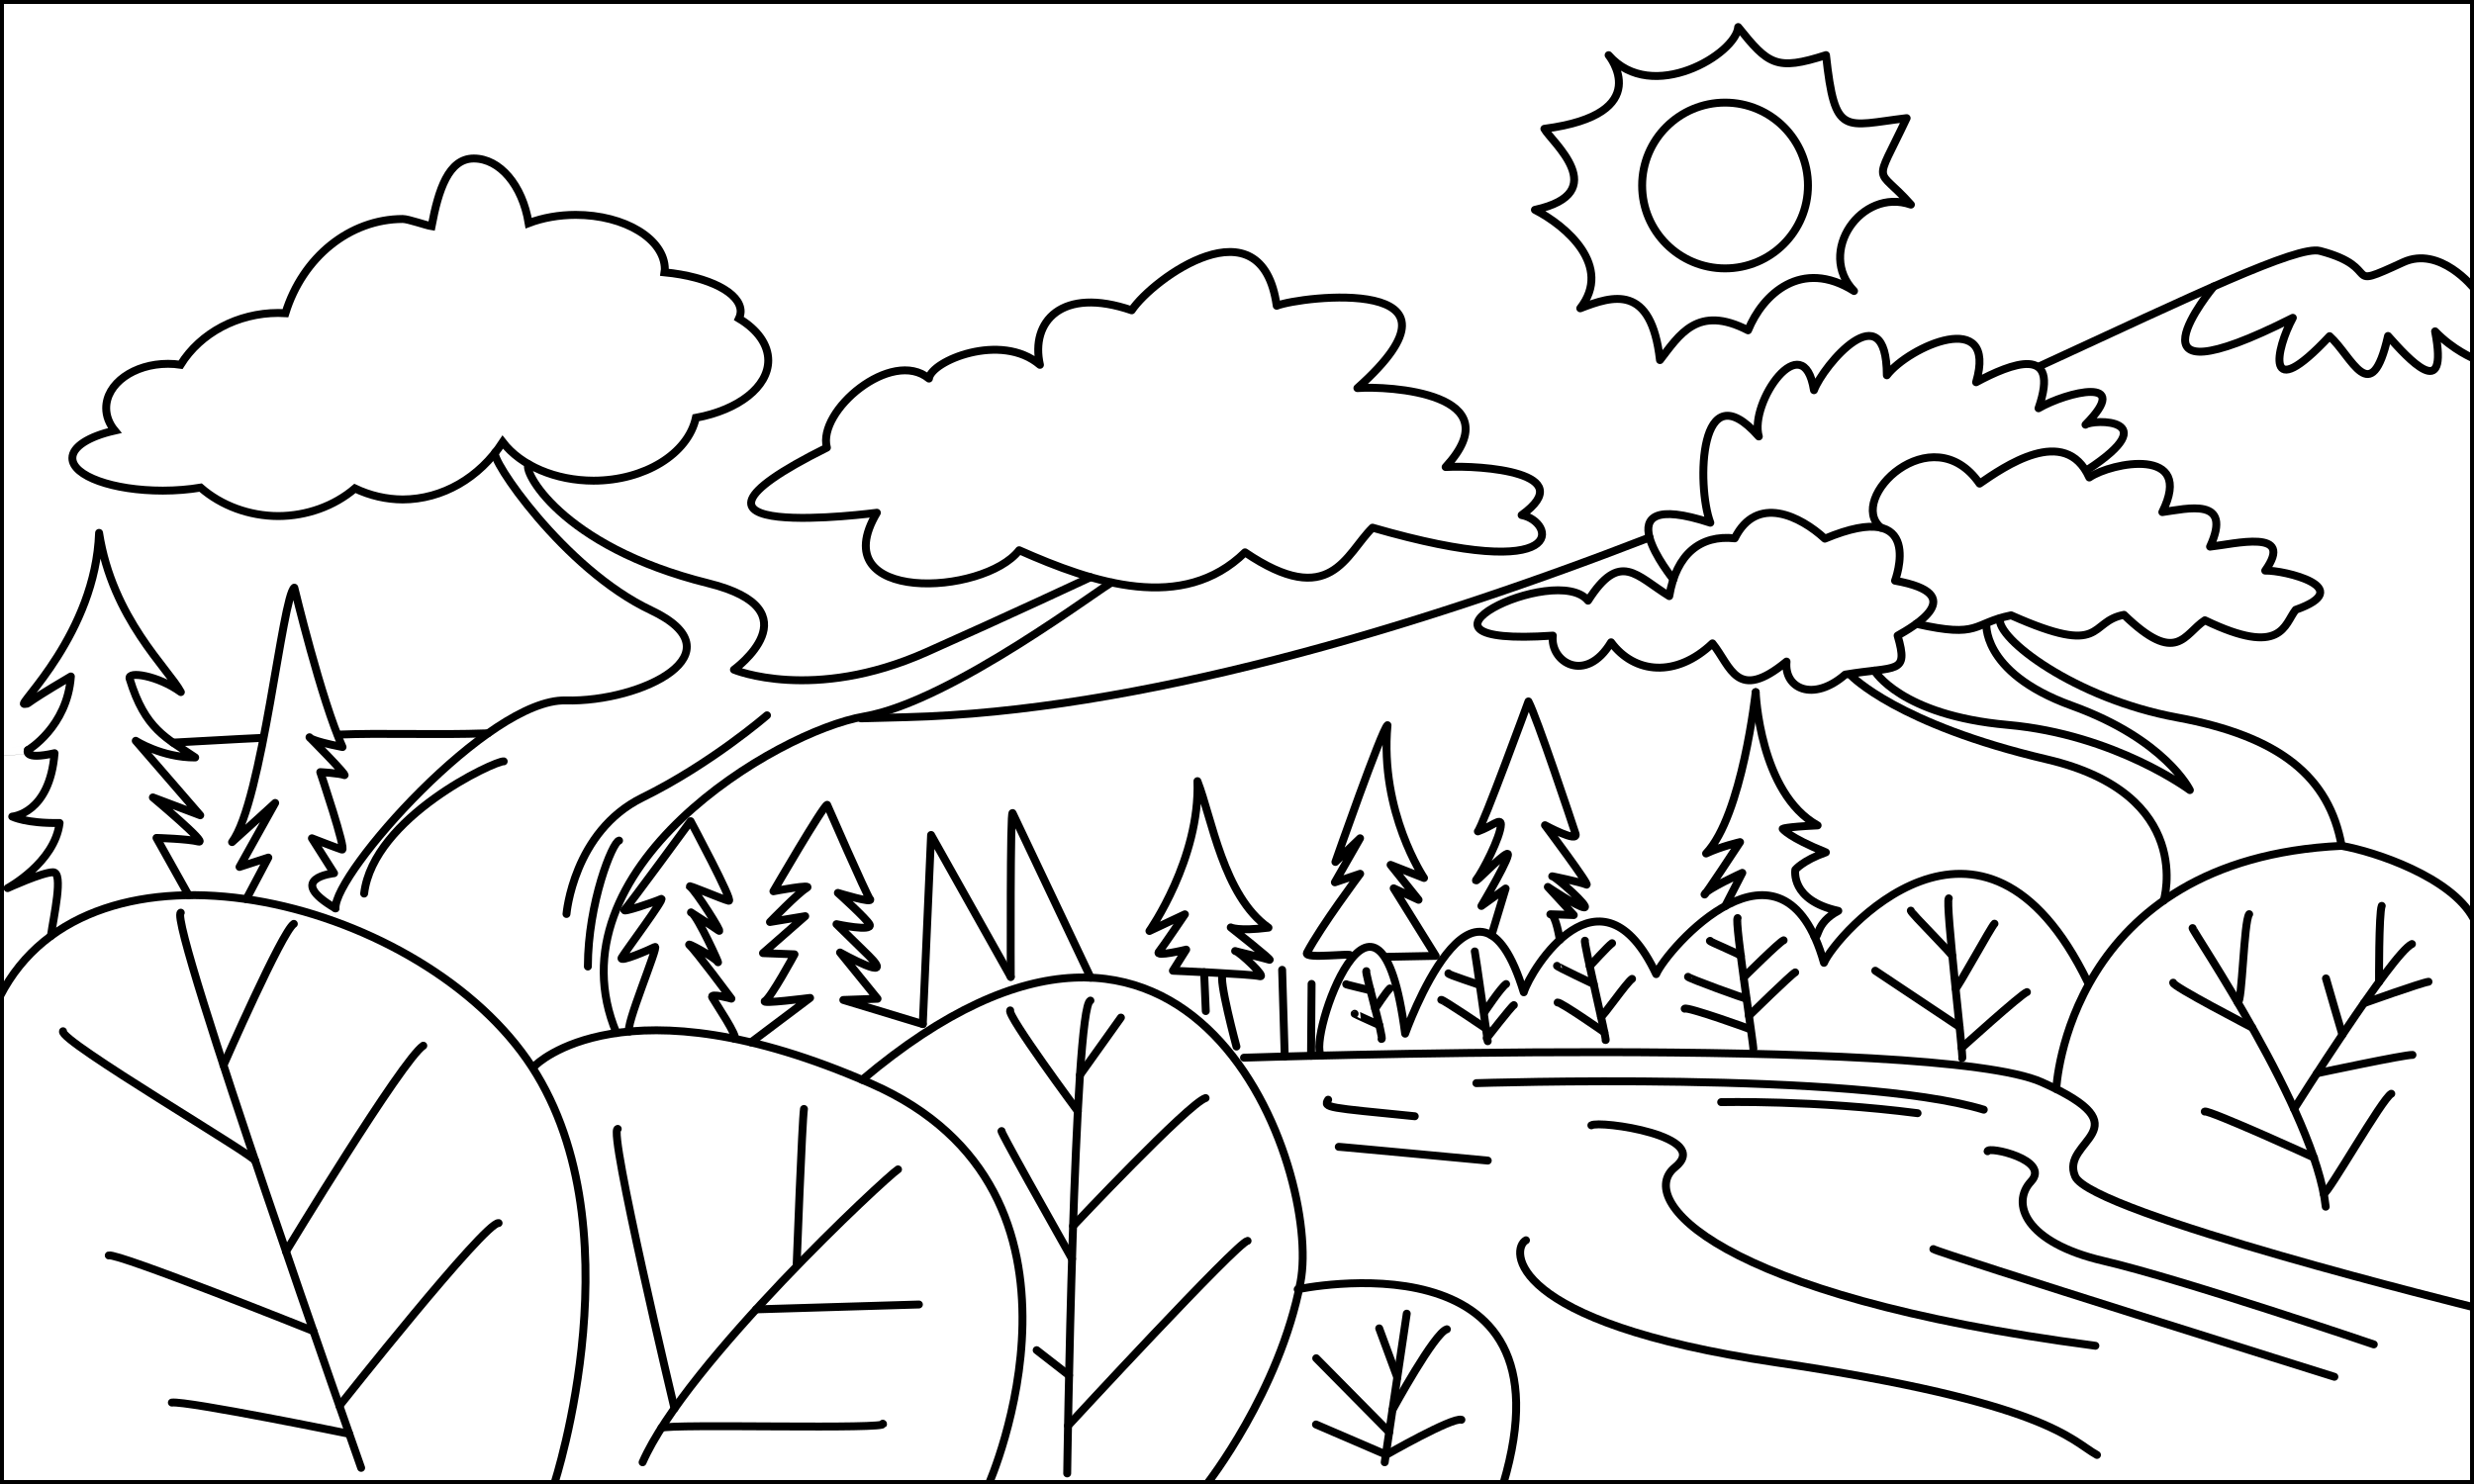 <?xml version="1.0" encoding="UTF-8"?>
<svg xmlns="http://www.w3.org/2000/svg" xmlns:xlink="http://www.w3.org/1999/xlink" width="3750" height="2250" viewBox="0 0 3750 2250">
<rect x="0" y="0" width="3750" height="2250" fill="#808080" stroke="none"/>
<path fill-rule="evenodd" fill="rgb(100%, 100%, 100%)" fill-opacity="1" stroke-width="120" stroke-linecap="butt" stroke-linejoin="miter" stroke="rgb(0%, 0%, 0%)" stroke-opacity="1" stroke-miterlimit="4" d="M 24.805 22500 L 37475.195 22500 C 37488.906 22500 37500 22488.906 37500 22475.195 L 37500 24.805 C 37500 11.055 37488.906 0 37475.195 0 L 24.805 0 C 11.055 0 0 11.055 0 24.805 L 0 22475.195 C 0 22488.906 11.055 22500 24.805 22500 Z M 24.805 22500 " transform="matrix(0.1, 0, 0, -0.1, 0, 2250)"/>
<path fill="none" stroke-width="120" stroke-linecap="round" stroke-linejoin="round" stroke="rgb(0%, 0%, 0%)" stroke-opacity="1" stroke-miterlimit="4" d="M 37500 18127.5 C 37500 18127.5 36984.102 18781.289 36425.195 18523.008 C 35456.992 18075.586 36154.414 18438.086 35164.297 18695.898 C 34826.602 18783.789 33229.688 18014.805 30930 16954.609 M 25002.891 14351.016 C 21406.719 12956.211 17220.508 11715.195 13743.906 11626.602 M 13743.906 11626.602 C 13510.703 11620.586 13280.195 11613.594 13052.109 11608.594 M 7397.383 11381.719 C 6571.68 11352.812 5813.711 11390.391 5120.039 11361.797 M 3977.305 11312.5 C 3541.875 11292.891 2988.203 11258.516 2621.992 11240.508 M 422.617 11126.914 C 141.758 11109.414 -0.898 11099.414 0 11099.219 " transform="matrix(0.1, 0, 0, -0.1, 0, 2250)"/>
<path fill="none" stroke-width="120" stroke-linecap="round" stroke-linejoin="round" stroke="rgb(0%, 0%, 0%)" stroke-opacity="1" stroke-miterlimit="4" d="M 33555.312 18156.719 C 33555.312 18156.719 32008.203 16294.102 34754.102 17681.289 C 34496.797 17209.609 34313.398 16336.484 35311.016 17403.008 C 35649.688 17101.211 35938.203 16275.586 36196.914 17405.898 C 36499.805 17066.094 37122.812 16368.984 36910.195 17476.211 C 37186.914 17189.102 37500 17063.086 37500 17063.086 " transform="matrix(0.1, 0, 0, -0.1, 0, 2250)"/>
<path fill="none" stroke-width="120" stroke-linecap="round" stroke-linejoin="round" stroke="rgb(0%, 0%, 0%)" stroke-opacity="1" stroke-miterlimit="4" d="M 24382.891 21663.594 C 24382.891 21663.594 25115.586 20770.117 23408.984 20547.383 C 23506.797 20359.883 24457.695 19579.102 23265.703 19318.398 C 23738.008 19076.719 24451.289 18465.898 23952.891 17825.703 C 24448.008 18017.617 25027.695 18202.188 25161.289 17040.586 C 25454.297 17418.516 25727.891 17888.711 26496.602 17491.797 C 26718.008 18038.086 27304.805 18590.508 28102.617 18088.008 C 27536.211 18669.688 28209.688 19659.688 28965.195 19397.5 C 28431.094 20003.906 28392.383 19632.891 28900.391 20708.789 C 27948.398 20595.781 27814.688 20414.883 27677.891 21664.414 C 26922.305 21421.211 26802.695 21521.484 26346.719 22089.883 C 26314.492 21682.617 25041.016 20912.383 24382.891 21663.594 Z M 24382.891 21663.594 " transform="matrix(0.1, 0, 0, -0.1, 0, 2250)"/>
<path fill="none" stroke-width="120" stroke-linecap="butt" stroke-linejoin="miter" stroke="rgb(0%, 0%, 0%)" stroke-opacity="1" stroke-miterlimit="4" d="M 27404.609 19687.5 C 27404.609 18993.398 26841.914 18430.703 26147.695 18430.703 C 25453.594 18430.703 24890.898 18993.398 24890.898 19687.5 C 24890.898 20381.719 25453.594 20944.414 26147.695 20944.414 C 26841.914 20944.414 27404.609 20381.719 27404.609 19687.5 Z M 27404.609 19687.5 " transform="matrix(0.1, 0, 0, -0.1, 0, 2250)"/>
<path fill="none" stroke-width="120" stroke-linecap="round" stroke-linejoin="round" stroke="rgb(0%, 0%, 0%)" stroke-opacity="1" stroke-miterlimit="4" d="M 771.445 8308.008 C 812.539 8606.25 967.305 9273.672 805.43 9275.039 C 643.555 9276.406 115.195 9034.648 115.195 9034.648 C 115.195 9034.648 829.883 9419.258 903.164 10022.305 C 396.172 10012.695 185.391 10118.984 185.391 10118.984 C 185.391 10118.984 753.516 10159.688 826.797 11080 C 344.258 10971.484 422.617 11126.914 422.617 11126.914 C 422.617 11126.914 1019.219 11478.398 1074.219 12243.594 C 231.25 11747.695 491.836 11848.008 369.688 11826.016 C 247.5 11803.984 1448.086 12897.812 1501.797 14420.781 C 1702.969 13119.492 2556.68 12355.703 2741.484 12006.914 C 2394.141 12258.906 1928.008 12330.312 1964.844 12209.492 C 2201.094 11435 2523.203 11313.789 2958.633 11015.508 C 2454.688 11012.695 2057.656 11268.203 2057.656 11268.203 L 3035 10139.102 L 2317.266 10409.688 C 2317.266 10409.688 3166.328 9699.492 3007.5 9740.703 C 2848.672 9781.914 2372.227 9795.664 2372.227 9795.664 L 2858.008 8927.344 " transform="matrix(0.1, 0, 0, -0.1, 0, 2250)"/>
<path fill="none" stroke-width="120" stroke-linecap="round" stroke-linejoin="round" stroke="rgb(0%, 0%, 0%)" stroke-opacity="1" stroke-miterlimit="4" d="M 3733.594 8867.422 L 4067.305 9497.578 L 3630.547 9356.094 L 4171.133 10325.898 C 4171.133 10325.898 3822.969 10007.188 3517.539 9732.461 C 3978.711 10351.992 4278.047 13452.383 4461.289 13589.805 C 4461.289 13589.805 4872.266 11875.195 5191.953 11173.516 C 4682.227 11273.594 4691.055 11321.914 4691.055 11321.914 C 4691.055 11321.914 5289.18 10718.906 5218.438 10748.086 C 5147.734 10777.305 4854.57 10793.203 4854.57 10793.203 C 4854.57 10793.203 5256.758 9596.523 5184.57 9618.398 C 5112.383 9640.273 4727.891 9790 4727.891 9790 L 5063.75 9260.586 C 5063.75 9260.586 4306.055 9184.18 5085.352 8727.617 " transform="matrix(0.1, 0, 0, -0.1, 0, 2250)"/>
<path fill="none" stroke-width="120" stroke-linecap="round" stroke-linejoin="round" stroke="rgb(0%, 0%, 0%)" stroke-opacity="1" stroke-miterlimit="4" d="M 7509.805 15642.109 C 7397.852 15579.102 8545.43 13871.406 9865 13248.594 C 11232.109 12603.398 9736.055 11850.703 8572.227 11879.883 C 7408.398 11909.102 5063.75 9260.586 5085.352 8727.617 " transform="matrix(0.1, 0, 0, -0.1, 0, 2250)"/>
<path fill="none" stroke-width="120" stroke-linecap="round" stroke-linejoin="round" stroke="rgb(0%, 0%, 0%)" stroke-opacity="1" stroke-miterlimit="4" d="M 8017.031 15458.906 C 7899.18 15405.195 8472.109 14217.617 10737.109 13656.289 C 12376.797 13249.883 11125 12346.406 11125 12346.406 C 11125 12346.406 12320.508 11846.289 14039.297 12611.094 C 15289.492 13167.383 16531.094 13748.711 16531.094 13748.711 " transform="matrix(0.1, 0, 0, -0.1, 0, 2250)"/>
<path fill="none" stroke-width="120" stroke-linecap="round" stroke-linejoin="round" stroke="rgb(0%, 0%, 0%)" stroke-opacity="1" stroke-miterlimit="4" d="M 16853.516 13667.812 C 16751.797 13645.312 14432.891 11865.117 13099.688 11637.188 C 11766.406 11409.297 8299.766 9332.617 9344.258 6837.93 " transform="matrix(0.1, 0, 0, -0.1, 0, 2250)"/>
<path fill="none" stroke-width="120" stroke-linecap="round" stroke-linejoin="round" stroke="rgb(0%, 0%, 0%)" stroke-opacity="1" stroke-miterlimit="4" d="M 7634.922 10956.211 C 7509.688 10969.414 5659.375 10113.398 5519.414 8951.875 " transform="matrix(0.1, 0, 0, -0.1, 0, 2250)"/>
<path fill="none" stroke-width="120" stroke-linecap="round" stroke-linejoin="round" stroke="rgb(0%, 0%, 0%)" stroke-opacity="1" stroke-miterlimit="4" d="M 11625.781 11654.609 C 11625.781 11654.609 10778.711 10919.102 9735.703 10406.289 C 8692.656 9893.398 8586.602 8642.422 8586.602 8642.422 " transform="matrix(0.1, 0, 0, -0.1, 0, 2250)"/>
<path fill="none" stroke-width="120" stroke-linecap="round" stroke-linejoin="round" stroke="rgb(0%, 0%, 0%)" stroke-opacity="1" stroke-miterlimit="4" d="M 9383.594 9754.922 C 9284.883 9737.031 8912.188 8812.031 8910.703 7845.977 " transform="matrix(0.1, 0, 0, -0.1, 0, 2250)"/>
<path fill="none" stroke-width="120" stroke-linecap="butt" stroke-linejoin="miter" stroke="rgb(0%, 0%, 0%)" stroke-opacity="1" stroke-miterlimit="4" d="M 7181.25 20096.914 C 6798.477 20096.289 6646.445 19624.102 6541.562 19070.195 C 6457.695 19083.086 6189.023 19179.688 6104.336 19179.805 C 5302.617 19177.617 4589.648 18604.883 4326.406 17751.719 C 4290.039 17753.906 4253.633 17755.117 4217.148 17755.312 C 3603.359 17753.711 3038.008 17453.594 2737.305 16969.805 C 2674.57 16979.219 2610.664 16983.906 2546.562 16983.984 C 2029.102 16983.984 1609.609 16683.203 1609.648 16312.188 C 1609.805 16192.5 1654.492 16075 1739.18 15971.914 C 1340.352 15881.797 1097.891 15724.297 1096.953 15554.805 C 1096.953 15282.188 1711.016 15061.211 2468.477 15061.211 C 2666.172 15061.406 2861.328 15077.188 3040.586 15107.109 C 3356.562 14831.484 3778.086 14676.914 4217.148 14675.508 C 4649.492 14676.719 5065.117 14826.406 5379.805 15094.492 C 5609.141 14985.508 5855.391 14928.594 6104.336 14927.305 C 6703.555 14929.414 7266.25 15251.992 7620.508 15796.602 C 7896.992 15436.484 8423.828 15212.695 8996.211 15212.188 C 9768.945 15213.008 10426.484 15616.914 10547.812 16165.195 C 11200.195 16285.898 11643.594 16637.188 11645 17034.414 C 11644.883 17271.914 11485.586 17500 11200.586 17670.586 C 11216.914 17705.703 11225.586 17741.406 11226.602 17777.188 C 11226.406 18059.102 10749.805 18304.492 10072.695 18371.211 C 10075 18386.289 10076.602 18401.406 10077.5 18416.484 C 10077.5 18872.5 9472.031 19242.109 8725.156 19242.188 C 8473.398 19241.719 8226.875 19198.281 8013.281 19116.992 C 7918.555 19692.5 7575.273 20096.797 7181.25 20096.914 Z M 7181.25 20096.914 " transform="matrix(0.1, 0, 0, -0.1, 0, 2250)"/>
<path fill="none" stroke-width="120" stroke-linecap="round" stroke-linejoin="round" stroke="rgb(0%, 0%, 0%)" stroke-opacity="1" stroke-miterlimit="4" d="M 13291.406 14725.898 C 13291.406 14725.898 9564.023 14235.703 12533.984 15713.281 C 12383.711 16268.594 13515.117 17228.008 14080.898 16760.195 C 14110.312 17025.195 15173.906 17471.797 15763.203 16968.203 C 15615.898 17621.602 16090.312 18160.898 17153.906 17795.195 C 17478.008 18278.906 19125 19478.203 19351.914 17864.102 C 19711.406 18008.516 22510.391 18341.211 20574.688 16615.703 C 21040.195 16651.484 22946.484 16544.219 21912.305 15419.102 C 22463.281 15449.609 23957.109 15334.297 23064.297 14690.195 C 23559.297 14601.406 23845.195 13620.781 20804.492 14499.414 C 20397.891 14101.914 20173.906 13243.086 18871.602 14125.703 C 17927.383 13203.711 16578.594 13656.719 15448.008 14157.5 C 14911.797 13464.414 12468.398 13343.789 13291.406 14725.898 Z M 13291.406 14725.898 " transform="matrix(0.1, 0, 0, -0.1, 0, 2250)"/>
<path fill="none" stroke-width="120" stroke-linecap="round" stroke-linejoin="round" stroke="rgb(0%, 0%, 0%)" stroke-opacity="1" stroke-miterlimit="4" d="M 25364.102 13716.094 C 25364.102 13716.094 24211.211 15133.516 25924.492 14574.688 C 25713.203 15135.586 25752.305 16909.297 26659.492 15882.383 C 26510.195 16396.914 27334.805 17579.688 27495.508 16583.906 C 27637.891 16963.008 28595.703 18094.102 28600.312 16810.117 C 28935.586 17249.102 30283.789 17846.211 29953.086 16704.688 C 30483.594 16989.805 31236.992 17285.312 30899.297 16310.117 C 31328.789 16560.117 32343.984 16802.891 31611.289 16061.094 C 31730.703 16147.891 32833.203 16159.297 31648.086 15381.406 " transform="matrix(0.1, 0, 0, -0.1, 0, 2250)"/>
<path fill="none" stroke-width="120" stroke-linecap="round" stroke-linejoin="round" stroke="rgb(0%, 0%, 0%)" stroke-opacity="1" stroke-miterlimit="4" d="M 28510.586 14498.906 C 27979.492 14935.898 29282.383 16209.883 30005.898 15167.617 C 30364.219 15413.398 31301.289 16075.586 31668.789 15260.586 C 32006.406 15491.914 33274.219 15736.797 32775.781 14735.781 C 33154.805 14786.406 33848.398 14970.312 33499.297 14212.109 C 33869.102 14250.312 34792.305 14491.992 34335.312 13848.398 C 34622.383 13857.695 35743.203 13588.086 34796.914 13254.414 C 34622.383 13032.305 34592.5 12531.289 33421.211 13095.391 C 33104.219 12888.789 33000.898 12398.086 32194.688 13178.008 C 31645.781 13076.797 31928.281 12528.203 30483.594 13170.781 C 29888.789 13048.906 30023.398 12820.586 29047.305 13041.602 " transform="matrix(0.1, 0, 0, -0.1, 0, 2250)"/>
<path fill="none" stroke-width="120" stroke-linecap="round" stroke-linejoin="round" stroke="rgb(0%, 0%, 0%)" stroke-opacity="1" stroke-miterlimit="4" d="M 28724.297 13695.586 C 28724.297 13695.586 29206.602 14977.5 27660.898 14332.891 C 27291.094 14673.789 26627.305 15008.516 26294.297 14338.086 C 25779.805 14393.906 25410.117 14104.609 25302.109 13462.109 C 24799.102 13771.992 24558.008 14156.289 24071.094 13392.891 C 23589.297 13990.195 20899.805 12681.797 23537.188 12862.812 C 23490.703 12463.711 24034.805 12119.492 24420.195 12761.719 C 24771.602 12284.414 25405.508 12220.391 25956.719 12745.195 C 26241.484 12390.898 26321.914 11846.406 27079.805 12469.414 C 27038.203 12061.797 27481.719 11848.789 27968.711 12272.109 C 28751.914 12404.297 28935.586 12268.906 28763.398 12862.891 C 28995.312 12995.195 29877.305 13491.016 28724.297 13695.586 Z M 28724.297 13695.586 " transform="matrix(0.1, 0, 0, -0.1, 0, 2250)"/>
<path fill="none" stroke-width="120" stroke-linecap="round" stroke-linejoin="round" stroke="rgb(0%, 0%, 0%)" stroke-opacity="1" stroke-miterlimit="4" d="M 28060.117 12255.312 C 28060.117 12255.312 28765.195 11515.703 31025.312 10986.797 C 33285.312 10457.891 32797.383 8847.109 32797.383 8847.109 " transform="matrix(0.1, 0, 0, -0.1, 0, 2250)"/>
<path fill="none" stroke-width="120" stroke-linecap="round" stroke-linejoin="round" stroke="rgb(0%, 0%, 0%)" stroke-opacity="1" stroke-miterlimit="4" d="M 28412.305 12332.383 C 28412.305 12332.383 28804.297 11654.102 30432.695 11509.414 C 32061.094 11364.805 33193.398 10520.898 33193.398 10520.898 C 33193.398 10520.898 32825.898 11287.383 31404.219 11800.781 C 29982.5 12314.219 30123.789 13102.383 30105.391 13017.695 " transform="matrix(0.1, 0, 0, -0.1, 0, 2250)"/>
<path fill="none" stroke-width="120" stroke-linecap="round" stroke-linejoin="round" stroke="rgb(0%, 0%, 0%)" stroke-opacity="1" stroke-miterlimit="4" d="M 30314.297 13124.688 C 30251.406 12826.992 31443.789 11907.617 33001.016 11621.406 C 34558.203 11335.312 35305.312 10721.016 35493.711 9675.586 " transform="matrix(0.1, 0, 0, -0.1, 0, 2250)"/>
<path fill="none" stroke-width="120" stroke-linecap="round" stroke-linejoin="round" stroke="rgb(0%, 0%, 0%)" stroke-opacity="1" stroke-miterlimit="4" d="M 26612.188 12005.898 C 26612.188 12005.898 26409.219 10135.898 25860.195 9559.609 C 26089.219 9667.695 26375.117 9731.992 26375.117 9731.992 C 26375.117 9731.992 25805 8862.734 25837.5 8941.641 C 25870 9020.508 26409.219 9265.938 26409.219 9265.938 L 26150.586 8762.461 " transform="matrix(0.1, 0, 0, -0.1, 0, 2250)"/>
<path fill="none" stroke-width="120" stroke-linecap="round" stroke-linejoin="round" stroke="rgb(0%, 0%, 0%)" stroke-opacity="1" stroke-miterlimit="4" d="M 26612.188 12005.898 C 26612.188 12005.898 26670.703 10476.992 27550.898 9985.469 C 27058.789 9962.07 27021.406 9933.594 27021.406 9933.594 C 27021.406 9933.594 27110.781 9805.039 27675.898 9577.109 C 27326.797 9454.414 27213.086 9313.438 27213.086 9313.438 C 27213.086 9313.438 27130.312 8849.609 27864.297 8689.648 C 27508.711 8501.172 27577.188 8264.492 27502.5 8303.203 " transform="matrix(0.1, 0, 0, -0.1, 0, 2250)"/>
<path fill="none" stroke-width="120" stroke-linecap="round" stroke-linejoin="round" stroke="rgb(0%, 0%, 0%)" stroke-opacity="1" stroke-miterlimit="4" d="M 22607.5 8319.375 L 22821.602 9028.555 L 22454.609 8764.141 C 22454.609 8764.141 22946.719 9591.719 22842.695 9554.492 C 22738.789 9517.227 22344.102 9086.992 22373.398 9157.109 C 22469.688 9277.695 22747.305 9813.281 22750.195 9999.219 C 22751.797 10109.805 22611.406 9968.164 22401.016 9894.883 C 22475.703 9972.305 23167.5 11864.883 23167.5 11864.883 C 23288.516 11641.992 23829.297 10021.289 23881.289 9859.023 C 23928.789 9710.82 23418.398 9988.516 23418.398 9988.516 C 23418.398 9988.516 24120.898 9050.469 24046.211 9087.734 C 23971.406 9124.961 23472.891 9225.781 23533.008 9212.617 C 23593.086 9199.492 24107.891 8740.742 24013.711 8742.227 C 23919.492 8743.672 23461.484 9052.656 23461.484 9052.656 L 23854.492 8626.094 C 23854.492 8626.094 23430.312 8642.383 23506.602 8636.562 C 23582.891 8630.703 23643.203 8250.43 23643.203 8250.43 " transform="matrix(0.1, 0, 0, -0.1, 0, 2250)"/>
<path fill="none" stroke-width="120" stroke-linecap="round" stroke-linejoin="round" stroke="rgb(0%, 0%, 0%)" stroke-opacity="1" stroke-miterlimit="4" d="M 20996.016 7992.5 L 21761.992 8007.5 L 21125.195 9031.289 L 21501.992 8857.422 L 21078.203 9386.992 L 21584.805 9188.32 C 21584.805 9188.32 20910.898 10186.094 21031.094 11504.609 C 20945 11443.203 20241.797 9431.562 20241.797 9431.562 L 20615.312 9790.195 L 20233.594 9122.578 L 20616.914 9251.875 C 20616.914 9251.875 20019.414 8453.164 19810.586 8053.789 C 19756.719 7950.742 20533.906 8061.602 20469.297 8010.352 " transform="matrix(0.1, 0, 0, -0.1, 0, 2250)"/>
<path fill="none" stroke-width="120" stroke-linecap="round" stroke-linejoin="round" stroke="rgb(0%, 0%, 0%)" stroke-opacity="1" stroke-miterlimit="4" d="M 17778.398 7782.109 L 17979.805 8102.031 C 17979.805 8102.031 17499.102 7985.156 17565.703 8068.438 C 17632.305 8151.719 17960.391 8637.461 17960.391 8637.461 L 17422.812 8384.727 C 17422.812 8384.727 18192.617 9478.945 18150.391 10656.406 C 18368.008 10101.992 18543.398 8916.484 19227.109 8435.117 C 18762.617 8377.422 18655.391 8438.789 18655.391 8438.789 C 18655.391 8438.789 19308.281 7924.531 19241.719 7947.93 C 19175.195 7971.289 18665.195 8090.352 18726.914 8080.117 C 18788.594 8069.883 19215.703 7668.164 19092.305 7699.57 C 18968.906 7730.977 17778.398 7782.109 17778.398 7782.109 Z M 17778.398 7782.109 " transform="matrix(0.1, 0, 0, -0.1, 0, 2250)"/>
<path fill="none" stroke-width="120" stroke-linecap="round" stroke-linejoin="round" stroke="rgb(0%, 0%, 0%)" stroke-opacity="1" stroke-miterlimit="4" d="M 13987.188 6973.438 L 12782.5 7338.945 L 13301.406 7357.266 L 12733.008 8058.516 C 12733.008 8058.516 13611.484 7569.492 13166.602 8011.016 C 13105.195 8072.031 12679.414 8488.008 12679.414 8488.008 C 12679.414 8488.008 13235.312 8368.867 13181.289 8482.891 C 13142.695 8564.219 12700.508 8962.07 12700.508 8962.07 C 12700.508 8962.07 13259.609 8790.742 13184.492 8870.781 C 13139.297 8918.867 12538.086 10297.305 12538.086 10297.305 C 12479.609 10290 11723.398 8986.914 11723.398 8986.914 C 11723.398 8986.914 12348.906 9106.562 12223.789 9034.961 C 12098.789 8963.398 11670.898 8520.898 11670.898 8520.898 L 12205.195 8609.258 L 11565.312 8049.023 L 12042.812 8030.742 C 12042.812 8030.742 11688.594 7377.734 11597.695 7324.414 C 11506.719 7271.094 12278.984 7369.844 12278.984 7369.844 L 11383.008 6695.898 " transform="matrix(0.1, 0, 0, -0.1, 0, 2250)"/>
<path fill="none" stroke-width="120" stroke-linecap="round" stroke-linejoin="round" stroke="rgb(0%, 0%, 0%)" stroke-opacity="1" stroke-miterlimit="4" d="M 9541.484 6861.055 C 9457.031 6903.398 9996.445 8179.766 9926.641 8142.5 C 9856.797 8105.273 9379.297 7898.555 9423.164 7978.906 C 9467.031 8059.258 10101.992 8909.492 10020.781 8870.039 C 9939.609 8830.586 9408.555 8650.195 9467.031 8706.406 C 9525.469 8762.656 10467.383 10049.688 10467.383 10049.688 C 10467.383 10049.688 11121.914 8829.141 11047.188 8842.266 C 10972.5 8855.43 10376.484 9112.539 10460.898 9054.844 C 10545.391 8997.148 10962.812 8337.539 10896.211 8388.672 C 10829.609 8439.805 10392.695 8716.641 10485.312 8659.688 C 10577.891 8602.695 10925.391 7842.305 10880 7914.609 C 10834.414 7986.914 10370 8239.648 10456.094 8165.156 C 10542.109 8090.664 11086.211 7358.75 11086.211 7358.75 C 11086.211 7358.75 10756.484 7450.039 10795.508 7379.18 C 10834.414 7308.32 11203.203 6763.594 11131.719 6751.172 " transform="matrix(0.1, 0, 0, -0.1, 0, 2250)"/>
<path fill="none" stroke-width="120" stroke-linecap="round" stroke-linejoin="round" stroke="rgb(0%, 0%, 0%)" stroke-opacity="1" stroke-miterlimit="4" d="M 13987.188 6973.438 L 14113.086 9840.43 L 15320.703 7688.477 " transform="matrix(0.1, 0, 0, -0.1, 0, 2250)"/>
<path fill="none" stroke-width="120" stroke-linecap="round" stroke-linejoin="round" stroke="rgb(0%, 0%, 0%)" stroke-opacity="1" stroke-miterlimit="4" d="M 15320.703 7688.477 C 15320.703 7688.477 15310.586 10252.305 15348.984 10171.289 L 16531.719 7677.148 " transform="matrix(0.1, 0, 0, -0.1, 0, 2250)"/>
<path fill="none" stroke-width="120" stroke-linecap="round" stroke-linejoin="round" stroke="rgb(0%, 0%, 0%)" stroke-opacity="1" stroke-miterlimit="4" d="M 20027.383 6495.586 C 19800.898 6719.922 20901.211 9868.164 21298.594 6827.773 C 21298.594 6827.773 22367.617 9837.773 23096.797 7455.156 C 23204.102 7807.266 24263.203 9510.703 25103.789 7730.43 C 25262.695 8106.68 27023.203 10120.195 27647.188 7901.992 C 27808.086 8301.484 30048.203 10897.891 31647.812 7604.57 " transform="matrix(0.1, 0, 0, -0.1, 0, 2250)"/>
<path fill="none" stroke-width="120" stroke-linecap="round" stroke-linejoin="round" stroke="rgb(0%, 0%, 0%)" stroke-opacity="1" stroke-miterlimit="4" d="M 31168.008 5988.281 C 31168.008 5988.281 31326.797 9478.984 35493.711 9675.586 C 36004.297 9586.25 37146.914 9202.812 37488.711 8581.68 " transform="matrix(0.1, 0, 0, -0.1, 0, 2250)"/>
<path fill="none" stroke-width="120" stroke-linecap="round" stroke-linejoin="round" stroke="rgb(0%, 0%, 0%)" stroke-opacity="1" stroke-miterlimit="4" d="M 20710.508 7775.586 C 20684.219 7765.859 20983.008 6739.336 20941.094 6746.602 " transform="matrix(0.1, 0, 0, -0.1, 0, 2250)"/>
<path fill="none" stroke-width="120" stroke-linecap="round" stroke-linejoin="round" stroke="rgb(0%, 0%, 0%)" stroke-opacity="1" stroke-miterlimit="4" d="M 20405.586 7577.5 C 20361.797 7581.445 20772.383 7484.922 20772.383 7484.922 " transform="matrix(0.1, 0, 0, -0.1, 0, 2250)"/>
<path fill="none" stroke-width="120" stroke-linecap="round" stroke-linejoin="round" stroke="rgb(0%, 0%, 0%)" stroke-opacity="1" stroke-miterlimit="4" d="M 20533.086 7129.922 C 20529.688 7127.227 20906.094 6958.203 20906.094 6958.203 " transform="matrix(0.1, 0, 0, -0.1, 0, 2250)"/>
<path fill="none" stroke-width="120" stroke-linecap="round" stroke-linejoin="round" stroke="rgb(0%, 0%, 0%)" stroke-opacity="1" stroke-miterlimit="4" d="M 21066.602 7513.164 C 21016.016 7467.969 20843.906 7206.758 20843.906 7206.758 " transform="matrix(0.1, 0, 0, -0.1, 0, 2250)"/>
<path fill="none" stroke-width="120" stroke-linecap="round" stroke-linejoin="round" stroke="rgb(0%, 0%, 0%)" stroke-opacity="1" stroke-miterlimit="4" d="M 22354.102 8074.688 C 22365.586 8036.445 22550.391 6713.555 22550.391 6713.555 " transform="matrix(0.1, 0, 0, -0.1, 0, 2250)"/>
<path fill="none" stroke-width="120" stroke-linecap="round" stroke-linejoin="round" stroke="rgb(0%, 0%, 0%)" stroke-opacity="1" stroke-miterlimit="4" d="M 21954.805 7741.914 C 21926.484 7727.656 22451.289 7564.453 22426.992 7563.828 " transform="matrix(0.1, 0, 0, -0.1, 0, 2250)"/>
<path fill="none" stroke-width="120" stroke-linecap="round" stroke-linejoin="round" stroke="rgb(0%, 0%, 0%)" stroke-opacity="1" stroke-miterlimit="4" d="M 21846.289 7340.586 C 21873.906 7346.641 22528.086 6902.852 22528.086 6902.852 " transform="matrix(0.1, 0, 0, -0.1, 0, 2250)"/>
<path fill="none" stroke-width="120" stroke-linecap="round" stroke-linejoin="round" stroke="rgb(0%, 0%, 0%)" stroke-opacity="1" stroke-miterlimit="4" d="M 22828.906 7580.234 C 22752.695 7532.891 22497.812 7149.18 22497.812 7149.18 " transform="matrix(0.1, 0, 0, -0.1, 0, 2250)"/>
<path fill="none" stroke-width="120" stroke-linecap="round" stroke-linejoin="round" stroke="rgb(0%, 0%, 0%)" stroke-opacity="1" stroke-miterlimit="4" d="M 22946.289 7260.508 C 22911.914 7244.414 22534.883 6758.75 22534.883 6758.75 " transform="matrix(0.1, 0, 0, -0.1, 0, 2250)"/>
<path fill="none" stroke-width="120" stroke-linecap="round" stroke-linejoin="round" stroke="rgb(0%, 0%, 0%)" stroke-opacity="1" stroke-miterlimit="4" d="M 24023.789 8237.344 C 23998.789 8220.938 24363.711 6712.695 24337.383 6729.062 " transform="matrix(0.1, 0, 0, -0.1, 0, 2250)"/>
<path fill="none" stroke-width="120" stroke-linecap="round" stroke-linejoin="round" stroke="rgb(0%, 0%, 0%)" stroke-opacity="1" stroke-miterlimit="4" d="M 23600.898 7856.016 C 23596.797 7844.492 24156.602 7579.766 24156.602 7579.766 " transform="matrix(0.1, 0, 0, -0.1, 0, 2250)"/>
<path fill="none" stroke-width="120" stroke-linecap="round" stroke-linejoin="round" stroke="rgb(0%, 0%, 0%)" stroke-opacity="1" stroke-miterlimit="4" d="M 24435.195 8199.102 C 24382.617 8165.43 24096.289 7851.289 24096.289 7851.289 " transform="matrix(0.1, 0, 0, -0.1, 0, 2250)"/>
<path fill="none" stroke-width="120" stroke-linecap="round" stroke-linejoin="round" stroke="rgb(0%, 0%, 0%)" stroke-opacity="1" stroke-miterlimit="4" d="M 23610.312 7300.273 C 23664.297 7305.117 24318.594 6848.633 24318.594 6848.633 " transform="matrix(0.1, 0, 0, -0.1, 0, 2250)"/>
<path fill="none" stroke-width="120" stroke-linecap="round" stroke-linejoin="round" stroke="rgb(0%, 0%, 0%)" stroke-opacity="1" stroke-miterlimit="4" d="M 24738.008 7658.516 C 24650.391 7600.273 24296.797 7079.102 24267.188 7086.992 " transform="matrix(0.1, 0, 0, -0.1, 0, 2250)"/>
<path fill="none" stroke-width="120" stroke-linecap="round" stroke-linejoin="round" stroke="rgb(0%, 0%, 0%)" stroke-opacity="1" stroke-miterlimit="4" d="M 26338.086 8580.43 C 26288.086 8544.961 26593.711 6576.211 26576.094 6595.312 " transform="matrix(0.1, 0, 0, -0.1, 0, 2250)"/>
<path fill="none" stroke-width="120" stroke-linecap="round" stroke-linejoin="round" stroke="rgb(0%, 0%, 0%)" stroke-opacity="1" stroke-miterlimit="4" d="M 25921.211 8234.922 C 25872.695 8236.133 26430.117 8013.789 26386.914 8002.852 " transform="matrix(0.1, 0, 0, -0.1, 0, 2250)"/>
<path fill="none" stroke-width="120" stroke-linecap="round" stroke-linejoin="round" stroke="rgb(0%, 0%, 0%)" stroke-opacity="1" stroke-miterlimit="4" d="M 27035.391 8243.125 C 26975.391 8224.023 26429.492 7680.156 26429.492 7680.156 " transform="matrix(0.1, 0, 0, -0.1, 0, 2250)"/>
<path fill="none" stroke-width="120" stroke-linecap="round" stroke-linejoin="round" stroke="rgb(0%, 0%, 0%)" stroke-opacity="1" stroke-miterlimit="4" d="M 25586.719 7689.805 C 25580.586 7672.812 26486.406 7339.922 26473.594 7360.859 " transform="matrix(0.1, 0, 0, -0.1, 0, 2250)"/>
<path fill="none" stroke-width="120" stroke-linecap="round" stroke-linejoin="round" stroke="rgb(0%, 0%, 0%)" stroke-opacity="1" stroke-miterlimit="4" d="M 27210.781 7756.562 C 27149.414 7725.312 26510.312 7099.219 26510.312 7099.219 " transform="matrix(0.1, 0, 0, -0.1, 0, 2250)"/>
<path fill="none" stroke-width="120" stroke-linecap="round" stroke-linejoin="round" stroke="rgb(0%, 0%, 0%)" stroke-opacity="1" stroke-miterlimit="4" d="M 25536.094 7206.25 C 25569.805 7242.969 26563.906 6887.773 26539.688 6889.922 " transform="matrix(0.1, 0, 0, -0.1, 0, 2250)"/>
<path fill="none" stroke-width="120" stroke-linecap="round" stroke-linejoin="round" stroke="rgb(0%, 0%, 0%)" stroke-opacity="1" stroke-miterlimit="4" d="M 29538.789 8879.141 C 29481.484 8834.258 29767.5 6448.711 29742.5 6454.18 " transform="matrix(0.1, 0, 0, -0.1, 0, 2250)"/>
<path fill="none" stroke-width="120" stroke-linecap="round" stroke-linejoin="round" stroke="rgb(0%, 0%, 0%)" stroke-opacity="1" stroke-miterlimit="4" d="M 30231.484 8495.117 C 30187.617 8460.82 29670.703 7513.32 29642.305 7512.695 " transform="matrix(0.1, 0, 0, -0.1, 0, 2250)"/>
<path fill="none" stroke-width="120" stroke-linecap="round" stroke-linejoin="round" stroke="rgb(0%, 0%, 0%)" stroke-opacity="1" stroke-miterlimit="4" d="M 28963.516 8692.891 C 28962.188 8656.797 29630.703 7999.961 29593.594 7997.5 " transform="matrix(0.1, 0, 0, -0.1, 0, 2250)"/>
<path fill="none" stroke-width="120" stroke-linecap="round" stroke-linejoin="round" stroke="rgb(0%, 0%, 0%)" stroke-opacity="1" stroke-miterlimit="4" d="M 28424.609 7782.227 L 29701.992 6930.117 " transform="matrix(0.1, 0, 0, -0.1, 0, 2250)"/>
<path fill="none" stroke-width="120" stroke-linecap="round" stroke-linejoin="round" stroke="rgb(0%, 0%, 0%)" stroke-opacity="1" stroke-miterlimit="4" d="M 30723.203 7457.969 C 30634.805 7428.242 29733.594 6612.5 29733.594 6612.5 " transform="matrix(0.1, 0, 0, -0.1, 0, 2250)"/>
<path fill="none" stroke-width="120" stroke-linecap="round" stroke-linejoin="round" stroke="rgb(0%, 0%, 0%)" stroke-opacity="1" stroke-miterlimit="4" d="M 33234.297 8428.398 C 33227.5 8386.562 35094.414 5652.148 35252.305 4204.57 " transform="matrix(0.1, 0, 0, -0.1, 0, 2250)"/>
<path fill="none" stroke-width="120" stroke-linecap="round" stroke-linejoin="round" stroke="rgb(0%, 0%, 0%)" stroke-opacity="1" stroke-miterlimit="4" d="M 36559.414 8186.953 C 36266.602 8056.523 34773.086 5687.422 34773.086 5687.422 " transform="matrix(0.1, 0, 0, -0.1, 0, 2250)"/>
<path fill="none" stroke-width="120" stroke-linecap="round" stroke-linejoin="round" stroke="rgb(0%, 0%, 0%)" stroke-opacity="1" stroke-miterlimit="4" d="M 36101.602 8765.156 C 36057.188 8654.102 36060.586 7611.602 36060.586 7611.602 " transform="matrix(0.1, 0, 0, -0.1, 0, 2250)"/>
<path fill="none" stroke-width="120" stroke-linecap="round" stroke-linejoin="round" stroke="rgb(0%, 0%, 0%)" stroke-opacity="1" stroke-miterlimit="4" d="M 36810.312 7614.844 C 36703.711 7601.484 35831.406 7289.922 35831.406 7289.922 " transform="matrix(0.1, 0, 0, -0.1, 0, 2250)"/>
<path fill="none" stroke-width="120" stroke-linecap="round" stroke-linejoin="round" stroke="rgb(0%, 0%, 0%)" stroke-opacity="1" stroke-miterlimit="4" d="M 35256.289 7665.195 C 35273.789 7597.227 35505 6811.719 35505 6811.719 " transform="matrix(0.1, 0, 0, -0.1, 0, 2250)"/>
<path fill="none" stroke-width="120" stroke-linecap="round" stroke-linejoin="round" stroke="rgb(0%, 0%, 0%)" stroke-opacity="1" stroke-miterlimit="4" d="M 36567.5 6505.781 C 36452.812 6511.25 35119.414 6227.148 35119.414 6227.148 " transform="matrix(0.1, 0, 0, -0.1, 0, 2250)"/>
<path fill="none" stroke-width="120" stroke-linecap="round" stroke-linejoin="round" stroke="rgb(0%, 0%, 0%)" stroke-opacity="1" stroke-miterlimit="4" d="M 34092.188 8639.531 C 34009.883 8530.352 33987.109 7285.469 33919.688 7300.625 " transform="matrix(0.1, 0, 0, -0.1, 0, 2250)"/>
<path fill="none" stroke-width="120" stroke-linecap="round" stroke-linejoin="round" stroke="rgb(0%, 0%, 0%)" stroke-opacity="1" stroke-miterlimit="4" d="M 32940.195 7600.859 C 32910.586 7555.977 34138.984 6919.57 34138.984 6919.57 " transform="matrix(0.1, 0, 0, -0.1, 0, 2250)"/>
<path fill="none" stroke-width="120" stroke-linecap="round" stroke-linejoin="round" stroke="rgb(0%, 0%, 0%)" stroke-opacity="1" stroke-miterlimit="4" d="M 33419.102 5646.68 C 33473.086 5679.453 35163.008 4913.242 35071.289 4949.023 " transform="matrix(0.1, 0, 0, -0.1, 0, 2250)"/>
<path fill="none" stroke-width="120" stroke-linecap="round" stroke-linejoin="round" stroke="rgb(0%, 0%, 0%)" stroke-opacity="1" stroke-miterlimit="4" d="M 36246.406 5916.68 C 36111.484 5851.758 35281.484 4386.289 35222.188 4400.859 " transform="matrix(0.1, 0, 0, -0.1, 0, 2250)"/>
<path fill="none" stroke-width="120" stroke-linecap="round" stroke-linejoin="round" stroke="rgb(0%, 0%, 0%)" stroke-opacity="1" stroke-miterlimit="4" d="M 19880.586 7581.836 L 19872.188 6492.656 " transform="matrix(0.1, 0, 0, -0.1, 0, 2250)"/>
<path fill="none" stroke-width="120" stroke-linecap="round" stroke-linejoin="round" stroke="rgb(0%, 0%, 0%)" stroke-opacity="1" stroke-miterlimit="4" d="M 18536.484 7726.289 C 18459.609 7678.359 18741.602 6632.383 18741.602 6632.383 " transform="matrix(0.1, 0, 0, -0.1, 0, 2250)"/>
<path fill="none" stroke-width="120" stroke-linecap="round" stroke-linejoin="round" stroke="rgb(0%, 0%, 0%)" stroke-opacity="1" stroke-miterlimit="4" d="M 19434.297 7795.586 L 19473.398 6481.602 " transform="matrix(0.1, 0, 0, -0.1, 0, 2250)"/>
<path fill="none" stroke-width="120" stroke-linecap="round" stroke-linejoin="round" stroke="rgb(0%, 0%, 0%)" stroke-opacity="1" stroke-miterlimit="4" d="M 18251.797 7759.766 L 18276.797 7170.391 " transform="matrix(0.1, 0, 0, -0.1, 0, 2250)"/>
<path fill="none" stroke-width="120" stroke-linecap="round" stroke-linejoin="round" stroke="rgb(0%, 0%, 0%)" stroke-opacity="1" stroke-miterlimit="4" d="M 18856.094 6463.633 C 18856.094 6463.633 29339.805 6810.625 30947.695 6092.266 C 32555.586 5373.945 31211.992 5218.633 31454.805 4662.891 C 31697.695 4107.148 37500 2679.141 37500 2679.141 " transform="matrix(0.1, 0, 0, -0.1, 0, 2250)"/>
<path fill="none" stroke-width="120" stroke-linecap="round" stroke-linejoin="round" stroke="rgb(0%, 0%, 0%)" stroke-opacity="1" stroke-miterlimit="4" d="M 22378.203 6077.5 C 22378.203 6077.5 28135.195 6264.297 30069.414 5675.273 " transform="matrix(0.1, 0, 0, -0.1, 0, 2250)"/>
<path fill="none" stroke-width="120" stroke-linecap="round" stroke-linejoin="round" stroke="rgb(0%, 0%, 0%)" stroke-opacity="1" stroke-miterlimit="4" d="M 20131.797 5826.602 C 20053.008 5702.539 20125.703 5707.969 21444.492 5575.703 " transform="matrix(0.1, 0, 0, -0.1, 0, 2250)"/>
<path fill="none" stroke-width="120" stroke-linecap="round" stroke-linejoin="round" stroke="rgb(0%, 0%, 0%)" stroke-opacity="1" stroke-miterlimit="4" d="M 20292.5 5112.109 C 20253.086 5118.945 22551.016 4903.516 22551.016 4903.516 " transform="matrix(0.1, 0, 0, -0.1, 0, 2250)"/>
<path fill="none" stroke-width="120" stroke-linecap="round" stroke-linejoin="round" stroke="rgb(0%, 0%, 0%)" stroke-opacity="1" stroke-miterlimit="4" d="M 26088.906 5789.805 C 26088.906 5789.805 27510.703 5822.5 29065.898 5622.07 " transform="matrix(0.1, 0, 0, -0.1, 0, 2250)"/>
<path fill="none" stroke-width="120" stroke-linecap="round" stroke-linejoin="round" stroke="rgb(0%, 0%, 0%)" stroke-opacity="1" stroke-miterlimit="4" d="M 24121.406 5438.008 C 24242.695 5517.07 25976.797 5274.375 25388.594 4801.25 C 24800.508 4328.086 25952.5 2859.57 31761.094 2096.016 " transform="matrix(0.1, 0, 0, -0.1, 0, 2250)"/>
<path fill="none" stroke-width="120" stroke-linecap="round" stroke-linejoin="round" stroke="rgb(0%, 0%, 0%)" stroke-opacity="1" stroke-miterlimit="4" d="M 30126.992 5045.312 C 30136.094 5124.375 31091.094 4914.414 30784.805 4585.82 C 30478.711 4257.188 30687.891 3661.328 31882.305 3383.164 C 33076.797 3105 35981.016 2116.445 35981.016 2116.445 " transform="matrix(0.1, 0, 0, -0.1, 0, 2250)"/>
<path fill="none" stroke-width="120" stroke-linecap="round" stroke-linejoin="round" stroke="rgb(0%, 0%, 0%)" stroke-opacity="1" stroke-miterlimit="4" d="M 29305.391 3561.797 C 29408.516 3495 35383.789 1625.586 35383.789 1625.586 " transform="matrix(0.1, 0, 0, -0.1, 0, 2250)"/>
<path fill="none" stroke-width="120" stroke-linecap="round" stroke-linejoin="round" stroke="rgb(0%, 0%, 0%)" stroke-opacity="1" stroke-miterlimit="4" d="M 23130.117 3695.43 C 22902.695 3575.43 22802.695 2451.875 26928.711 1842.383 C 31054.688 1232.891 31388.203 658.867 31785.312 440.703 " transform="matrix(0.1, 0, 0, -0.1, 0, 2250)"/>
<path fill="none" stroke-width="120" stroke-linecap="round" stroke-linejoin="round" stroke="rgb(0%, 0%, 0%)" stroke-opacity="1" stroke-miterlimit="4" d="M 19670 2952.109 C 19670 2952.109 23933.906 3860.039 22785.508 0 " transform="matrix(0.1, 0, 0, -0.1, 0, 2250)"/>
<path fill="none" stroke-width="120" stroke-linecap="round" stroke-linejoin="round" stroke="rgb(0%, 0%, 0%)" stroke-opacity="1" stroke-miterlimit="4" d="M 21323.086 2582.734 L 20988.906 329.727 " transform="matrix(0.1, 0, 0, -0.1, 0, 2250)"/>
<path fill="none" stroke-width="120" stroke-linecap="round" stroke-linejoin="round" stroke="rgb(0%, 0%, 0%)" stroke-opacity="1" stroke-miterlimit="4" d="M 20905.391 2359.453 L 21179.688 1616.016 " transform="matrix(0.1, 0, 0, -0.1, 0, 2250)"/>
<path fill="none" stroke-width="120" stroke-linecap="round" stroke-linejoin="round" stroke="rgb(0%, 0%, 0%)" stroke-opacity="1" stroke-miterlimit="4" d="M 21931.094 2346.094 C 21746.211 2298.125 21106.797 1124.492 21106.797 1124.492 " transform="matrix(0.1, 0, 0, -0.1, 0, 2250)"/>
<path fill="none" stroke-width="120" stroke-linecap="round" stroke-linejoin="round" stroke="rgb(0%, 0%, 0%)" stroke-opacity="1" stroke-miterlimit="4" d="M 22151.484 974.141 C 22012.812 1015.703 21013.789 443.242 21013.789 443.242 " transform="matrix(0.1, 0, 0, -0.1, 0, 2250)"/>
<path fill="none" stroke-width="120" stroke-linecap="round" stroke-linejoin="round" stroke="rgb(0%, 0%, 0%)" stroke-opacity="1" stroke-miterlimit="4" d="M 19950.781 1906.367 L 21056.719 786.68 " transform="matrix(0.1, 0, 0, -0.1, 0, 2250)"/>
<path fill="none" stroke-width="120" stroke-linecap="round" stroke-linejoin="round" stroke="rgb(0%, 0%, 0%)" stroke-opacity="1" stroke-miterlimit="4" d="M 19947.305 902.188 L 21013.789 443.242 " transform="matrix(0.1, 0, 0, -0.1, 0, 2250)"/>
<path fill="none" stroke-width="120" stroke-linecap="round" stroke-linejoin="round" stroke="rgb(0%, 0%, 0%)" stroke-opacity="1" stroke-miterlimit="4" d="M 16528.203 7328.945 C 16279.297 7252.227 16176.211 160.547 16176.211 160.547 " transform="matrix(0.1, 0, 0, -0.1, 0, 2250)"/>
<path fill="none" stroke-width="120" stroke-linecap="round" stroke-linejoin="round" stroke="rgb(0%, 0%, 0%)" stroke-opacity="1" stroke-miterlimit="4" d="M 16990.391 7071.523 L 16369.805 6201.719 " transform="matrix(0.1, 0, 0, -0.1, 0, 2250)"/>
<path fill="none" stroke-width="120" stroke-linecap="round" stroke-linejoin="round" stroke="rgb(0%, 0%, 0%)" stroke-opacity="1" stroke-miterlimit="4" d="M 15312.305 7180.234 C 15258.906 7106.68 16337.305 5651.992 16337.305 5651.992 " transform="matrix(0.1, 0, 0, -0.1, 0, 2250)"/>
<path fill="none" stroke-width="120" stroke-linecap="round" stroke-linejoin="round" stroke="rgb(0%, 0%, 0%)" stroke-opacity="1" stroke-miterlimit="4" d="M 15181.992 5350.898 C 15178.516 5352.5 15095.391 5458.359 16249.492 3413.281 " transform="matrix(0.1, 0, 0, -0.1, 0, 2250)"/>
<path fill="none" stroke-width="120" stroke-linecap="round" stroke-linejoin="round" stroke="rgb(0%, 0%, 0%)" stroke-opacity="1" stroke-miterlimit="4" d="M 18273.789 5851.445 C 18014.297 5769.922 16265.195 3911.523 16265.195 3911.523 " transform="matrix(0.1, 0, 0, -0.1, 0, 2250)"/>
<path fill="none" stroke-width="120" stroke-linecap="round" stroke-linejoin="round" stroke="rgb(0%, 0%, 0%)" stroke-opacity="1" stroke-miterlimit="4" d="M 18910.195 3686.367 C 18753.711 3662.383 16188.594 883.438 16188.594 883.438 " transform="matrix(0.1, 0, 0, -0.1, 0, 2250)"/>
<path fill="none" stroke-width="120" stroke-linecap="round" stroke-linejoin="round" stroke="rgb(0%, 0%, 0%)" stroke-opacity="1" stroke-miterlimit="4" d="M 15713.516 2028.945 L 16204.102 1647.148 " transform="matrix(0.1, 0, 0, -0.1, 0, 2250)"/>
<path fill="none" stroke-width="120" stroke-linecap="round" stroke-linejoin="round" stroke="rgb(0%, 0%, 0%)" stroke-opacity="1" stroke-miterlimit="4" d="M 18293.594 0 C 18293.594 0 19396.406 1402.305 19712.812 3062.109 C 20029.219 4721.875 18105.898 10380.117 13068.203 6128.281 " transform="matrix(0.1, 0, 0, -0.1, 0, 2250)"/>
<path fill="none" stroke-width="120" stroke-linecap="round" stroke-linejoin="round" stroke="rgb(0%, 0%, 0%)" stroke-opacity="1" stroke-miterlimit="4" d="M 14987.383 0 C 14987.383 0 16943.203 4429.375 13203.086 6069.961 C 9463.047 7710.547 8115.625 6348.203 8115.625 6348.203 " transform="matrix(0.1, 0, 0, -0.1, 0, 2250)"/>
<path fill="none" stroke-width="120" stroke-linecap="round" stroke-linejoin="round" stroke="rgb(0%, 0%, 0%)" stroke-opacity="1" stroke-miterlimit="4" d="M 8400.312 0 C 8400.312 0 9708.359 3980.039 7984.062 6442.539 C 6259.805 8905.039 1368.75 10077.109 0 7395.508 " transform="matrix(0.1, 0, 0, -0.1, 0, 2250)"/>
<path fill="none" stroke-width="120" stroke-linecap="round" stroke-linejoin="round" stroke="rgb(0%, 0%, 0%)" stroke-opacity="1" stroke-miterlimit="4" d="M 13611.914 4769.961 C 13434.219 4658.047 10401.602 1837.344 9740.352 329.492 " transform="matrix(0.1, 0, 0, -0.1, 0, 2250)"/>
<path fill="none" stroke-width="120" stroke-linecap="round" stroke-linejoin="round" stroke="rgb(0%, 0%, 0%)" stroke-opacity="1" stroke-miterlimit="4" d="M 12186.289 5686.211 C 12157.891 5492.734 12076.094 3343.633 12076.094 3343.633 " transform="matrix(0.1, 0, 0, -0.1, 0, 2250)"/>
<path fill="none" stroke-width="120" stroke-linecap="round" stroke-linejoin="round" stroke="rgb(0%, 0%, 0%)" stroke-opacity="1" stroke-miterlimit="4" d="M 11461.094 2648.047 L 13928.398 2721.602 " transform="matrix(0.1, 0, 0, -0.1, 0, 2250)"/>
<path fill="none" stroke-width="120" stroke-linecap="round" stroke-linejoin="round" stroke="rgb(0%, 0%, 0%)" stroke-opacity="1" stroke-miterlimit="4" d="M 10025.508 850.234 C 10149.883 917.422 13530.195 821.953 13380.898 914.727 " transform="matrix(0.1, 0, 0, -0.1, 0, 2250)"/>
<path fill="none" stroke-width="120" stroke-linecap="round" stroke-linejoin="round" stroke="rgb(0%, 0%, 0%)" stroke-opacity="1" stroke-miterlimit="4" d="M 9363.477 5383.984 C 9210.625 5391.992 10223.711 1145.039 10223.711 1145.039 " transform="matrix(0.1, 0, 0, -0.1, 0, 2250)"/>
<path fill="none" stroke-width="120" stroke-linecap="round" stroke-linejoin="round" stroke="rgb(0%, 0%, 0%)" stroke-opacity="1" stroke-miterlimit="4" d="M 2740.156 8661.992 C 2544.609 8543.672 5474.102 244.727 5474.102 244.727 " transform="matrix(0.1, 0, 0, -0.1, 0, 2250)"/>
<path fill="none" stroke-width="120" stroke-linecap="round" stroke-linejoin="round" stroke="rgb(0%, 0%, 0%)" stroke-opacity="1" stroke-miterlimit="4" d="M 7557.461 3956.055 C 7351.25 3975.234 5144.453 1184.727 5144.453 1184.727 " transform="matrix(0.1, 0, 0, -0.1, 0, 2250)"/>
<path fill="none" stroke-width="120" stroke-linecap="round" stroke-linejoin="round" stroke="rgb(0%, 0%, 0%)" stroke-opacity="1" stroke-miterlimit="4" d="M 6416.211 6645.625 C 6096.25 6434.531 4334.883 3525.078 4334.883 3525.078 " transform="matrix(0.1, 0, 0, -0.1, 0, 2250)"/>
<path fill="none" stroke-width="120" stroke-linecap="round" stroke-linejoin="round" stroke="rgb(0%, 0%, 0%)" stroke-opacity="1" stroke-miterlimit="4" d="M 4453.75 8492.5 C 4275.977 8380.547 3387.539 6348.75 3387.539 6348.75 " transform="matrix(0.1, 0, 0, -0.1, 0, 2250)"/>
<path fill="none" stroke-width="120" stroke-linecap="round" stroke-linejoin="round" stroke="rgb(0%, 0%, 0%)" stroke-opacity="1" stroke-miterlimit="4" d="M 955.43 6864.688 C 870.117 6733.555 3954.844 4924.258 3869.531 4895.469 " transform="matrix(0.1, 0, 0, -0.1, 0, 2250)"/>
<path fill="none" stroke-width="120" stroke-linecap="round" stroke-linejoin="round" stroke="rgb(0%, 0%, 0%)" stroke-opacity="1" stroke-miterlimit="4" d="M 1648.711 3465.156 C 1780.234 3508.32 4749.961 2319.414 4749.961 2319.414 " transform="matrix(0.1, 0, 0, -0.1, 0, 2250)"/>
<path fill="none" stroke-width="120" stroke-linecap="round" stroke-linejoin="round" stroke="rgb(0%, 0%, 0%)" stroke-opacity="1" stroke-miterlimit="4" d="M 2605.039 1234.531 C 2832.578 1263.32 5292.656 761.094 5292.656 761.094 " transform="matrix(0.1, 0, 0, -0.1, 0, 2250)"/>
</svg>
